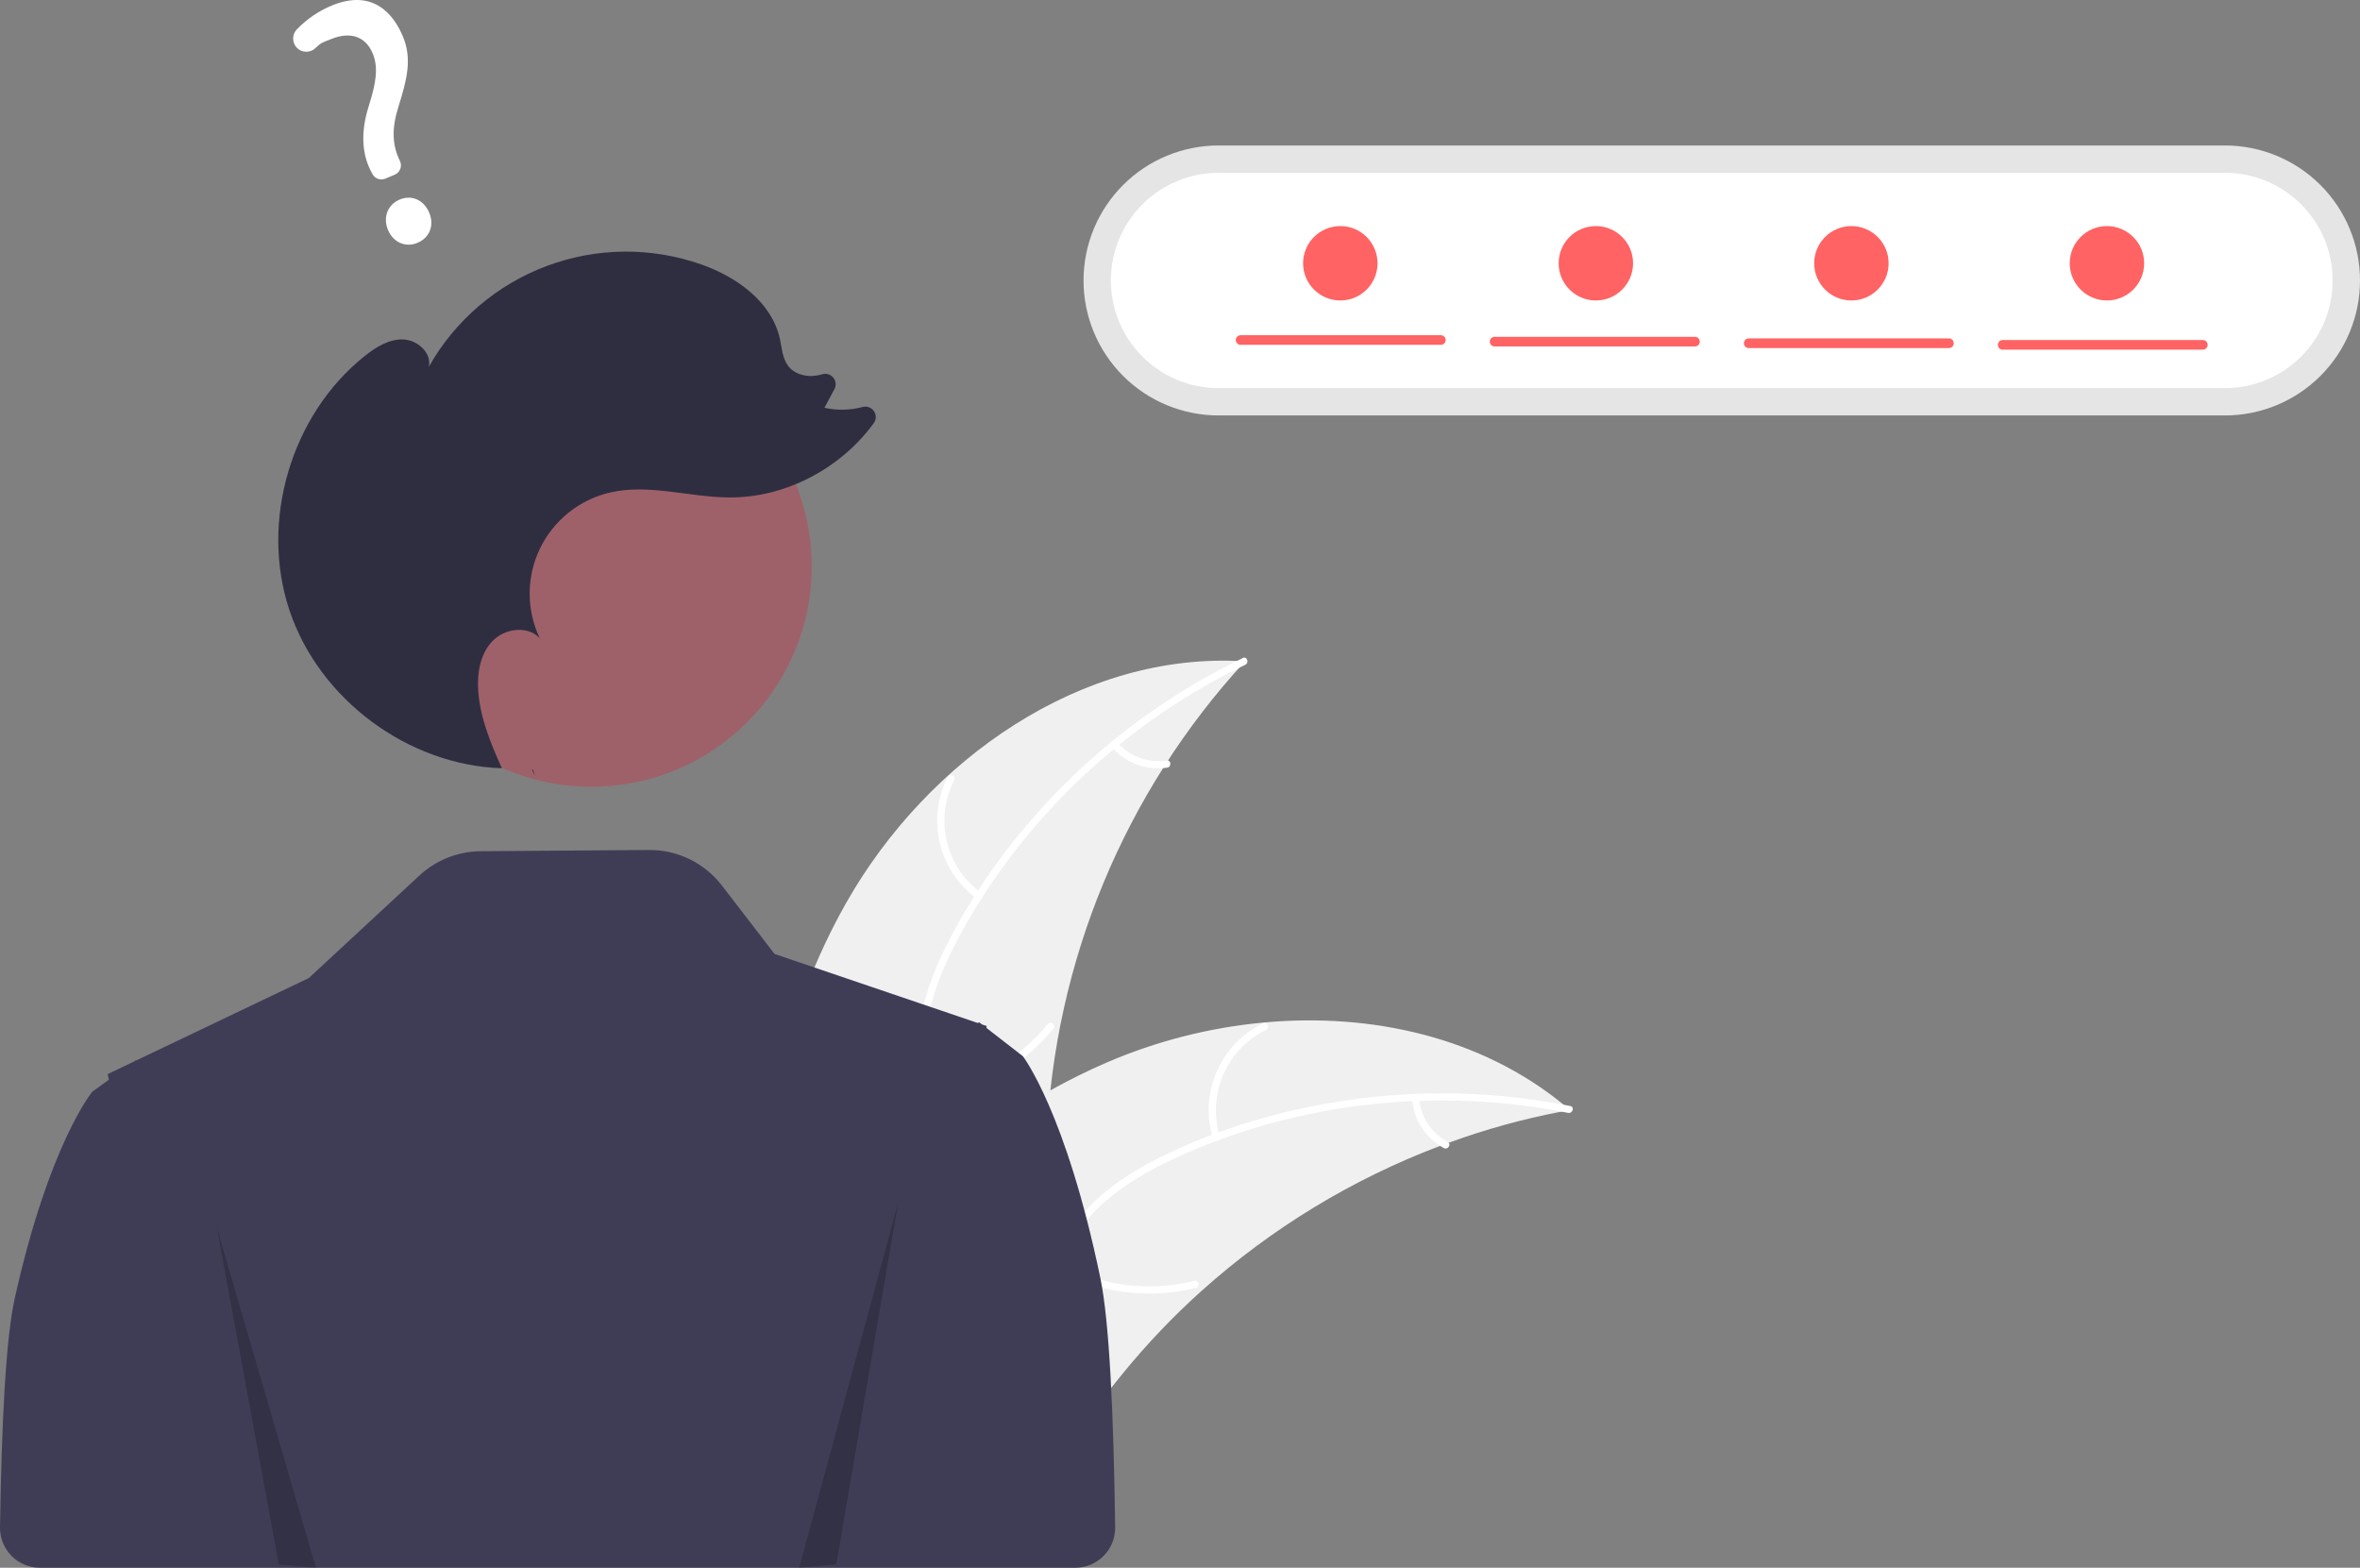 <svg width="280" height="186" viewBox="0 0 280 186" fill="none" xmlns="http://www.w3.org/2000/svg">
<rect x="0" y="0" width="280" height="186" fill="#808080" stroke="none"/>
<g clip-path="url(#clip0_123_373)">
<path d="M100.436 107.045C110.032 90.172 128.336 77.217 147.712 78.465C133.419 94.001 125.085 114.089 124.184 135.176C123.866 143.309 124.359 152.389 118.956 158.479C115.595 162.268 110.456 164.104 105.404 164.489C100.352 164.874 95.301 163.961 90.316 163.053L89.107 163.424C88.646 144.021 90.841 123.917 100.436 107.045Z" fill="#F0F0F0"/>
<path d="M147.741 78.871C133.412 85.766 121.195 97.281 113.695 111.324C112.073 114.36 110.693 117.581 110.09 120.987C109.488 124.394 109.909 127.638 111.073 130.874C112.137 133.832 113.569 136.735 113.895 139.901C114.239 143.237 113.011 146.357 110.8 148.833C108.095 151.863 104.462 153.74 100.846 155.452C96.831 157.354 92.63 159.265 89.786 162.813C89.442 163.243 88.794 162.684 89.138 162.254C94.086 156.081 102.556 154.92 108.429 149.947C111.17 147.626 113.227 144.466 113.097 140.763C112.984 137.525 111.51 134.53 110.407 131.544C109.248 128.408 108.67 125.256 109.086 121.913C109.511 118.493 110.768 115.211 112.305 112.147C115.771 105.236 120.513 98.892 125.947 93.407C132.191 87.103 139.468 81.913 147.464 78.062C147.959 77.823 148.232 78.634 147.741 78.871Z" fill="white"/>
<path d="M115.892 106.631C113.695 105.025 112.141 102.692 111.507 100.047C110.873 97.402 111.2 94.617 112.43 92.191C112.68 91.701 113.454 92.067 113.203 92.558C112.054 94.815 111.749 97.409 112.345 99.871C112.94 102.332 114.397 104.501 116.451 105.983C116.897 106.306 116.335 106.952 115.892 106.631Z" fill="white"/>
<path d="M110.335 129.445C115.84 128.641 120.838 125.793 124.335 121.468C124.681 121.04 125.329 121.599 124.983 122.027C121.336 126.52 116.128 129.474 110.398 130.298C109.852 130.376 109.792 129.522 110.335 129.445V129.445Z" fill="white"/>
<path d="M132.614 88.155C133.334 88.954 134.242 89.561 135.255 89.921C136.268 90.282 137.355 90.386 138.418 90.224C138.963 90.139 139.022 90.992 138.48 91.077C137.305 91.251 136.105 91.135 134.985 90.739C133.864 90.342 132.859 89.678 132.055 88.803C131.972 88.727 131.921 88.622 131.913 88.51C131.905 88.398 131.94 88.287 132.01 88.2C132.085 88.114 132.19 88.062 132.303 88.053C132.416 88.045 132.528 88.082 132.614 88.155Z" fill="white"/>
<path d="M186.265 131.692C185.926 131.754 185.587 131.817 185.245 131.886C180.696 132.754 176.224 133.99 171.874 135.581C171.536 135.699 171.195 135.823 170.861 135.95C160.423 139.896 150.808 145.744 142.506 153.198C139.205 156.168 136.135 159.383 133.322 162.818C129.438 167.562 125.604 173.014 120.528 176.107C120.002 176.436 119.456 176.732 118.894 176.993L89.653 164.87C89.601 164.809 89.545 164.754 89.492 164.693L88.302 164.263C88.435 164.075 88.577 163.884 88.71 163.697C88.786 163.588 88.869 163.481 88.946 163.372C88.999 163.301 89.052 163.229 89.096 163.161C89.114 163.137 89.131 163.113 89.146 163.096C89.19 163.028 89.238 162.97 89.279 162.909C90.068 161.837 90.865 160.769 91.672 159.704C91.675 159.697 91.675 159.697 91.684 159.693C97.851 151.597 104.748 143.945 112.588 137.582C112.824 137.391 113.063 137.192 113.312 137.007C116.862 134.158 120.639 131.604 124.605 129.371C126.78 128.155 129.016 127.05 131.303 126.06C137.219 123.513 143.498 121.912 149.911 121.316C162.695 120.13 175.717 123.043 185.522 131.071C185.772 131.276 186.017 131.479 186.265 131.692Z" fill="#F0F0F0"/>
<path d="M186.045 132.035C170.452 128.917 153.761 130.759 139.314 137.458C136.19 138.906 133.148 140.647 130.616 143.004C128.082 145.362 126.465 148.205 125.445 151.489C124.513 154.492 123.908 157.671 122.261 160.395C120.526 163.266 117.667 165.018 114.41 165.665C110.425 166.456 106.394 165.768 102.475 164.959C98.124 164.061 93.619 163.059 89.211 164.181C88.677 164.317 88.497 163.48 89.03 163.345C96.7 161.393 104.161 165.563 111.846 165.127C115.432 164.923 118.978 163.638 121.105 160.604C122.965 157.95 123.592 154.672 124.51 151.623C125.473 148.422 126.911 145.557 129.256 143.138C131.655 140.664 134.636 138.8 137.708 137.278C144.638 133.846 152.247 131.635 159.888 130.526C168.671 129.25 177.608 129.486 186.311 131.222C186.85 131.33 186.58 132.142 186.045 132.035V132.035Z" fill="white"/>
<path d="M143.895 135.033C143.108 132.429 143.272 129.63 144.359 127.137C145.446 124.643 147.385 122.617 149.828 121.42C150.323 121.179 150.72 121.937 150.225 122.178C147.947 123.289 146.142 125.176 145.134 127.5C144.127 129.825 143.984 132.432 144.731 134.852C144.893 135.378 144.055 135.556 143.895 135.033Z" fill="white"/>
<path d="M125.717 149.905C130.596 152.575 136.303 153.31 141.7 151.961C142.234 151.827 142.414 152.663 141.88 152.797C136.262 154.19 130.325 153.414 125.254 150.624C124.77 150.357 125.237 149.64 125.717 149.905Z" fill="white"/>
<path d="M168.375 130.345C168.469 131.416 168.828 132.446 169.42 133.344C170.011 134.242 170.816 134.979 171.763 135.489C172.249 135.749 171.782 136.466 171.299 136.208C170.256 135.64 169.367 134.825 168.712 133.834C168.056 132.844 167.653 131.708 167.538 130.525C167.518 130.415 167.541 130.301 167.602 130.206C167.663 130.112 167.757 130.044 167.866 130.017C167.977 129.994 168.093 130.015 168.188 130.076C168.283 130.138 168.35 130.234 168.375 130.345Z" fill="white"/>
<path d="M130.563 151.693C126.468 131.901 121.35 125.302 121.35 125.302L119.394 123.787L117.042 121.961L117.054 121.726L116.496 121.536L116.365 121.435L116.15 121.27L116.116 121.307L116.043 121.382L105.401 117.767L91.9 113.183L85.649 105.06C84.631 103.738 83.32 102.668 81.819 101.937C80.318 101.205 78.668 100.831 76.999 100.843L57.033 100.991C54.333 101.011 51.739 102.039 49.76 103.874L36.636 116.042L16.188 125.804L16.153 125.769L15.939 125.923L12.779 127.433L12.909 128.111L10.954 129.522C10.954 129.522 5.835 135.662 1.74 154.078C0.698 158.763 0.186 168.815 0.001 181.202C-0.009 181.829 0.107 182.451 0.34 183.032C0.573 183.614 0.92 184.143 1.36 184.59C1.8 185.036 2.324 185.391 2.903 185.633C3.481 185.875 4.102 186 4.729 186H113.948V186H127.58C128.206 186 128.827 185.875 129.404 185.633C129.982 185.391 130.506 185.037 130.946 184.591C131.386 184.145 131.733 183.617 131.967 183.036C132.201 182.455 132.317 181.833 132.308 181.207C132.127 167.728 131.615 156.775 130.563 151.693Z" fill="#3F3D56"/>
<path d="M144.577 17.26C140.328 17.26 136.252 18.947 133.248 21.951C130.243 24.954 128.555 29.028 128.555 33.275C128.555 37.523 130.243 41.596 133.248 44.6C136.252 47.603 140.328 49.29 144.577 49.29H263.978C268.227 49.29 272.303 47.603 275.307 44.6C278.312 41.596 280 37.523 280 33.275C280 29.028 278.312 24.954 275.307 21.951C272.303 18.947 268.227 17.26 263.978 17.26H144.577Z" fill="#E5E5E5"/>
<path d="M144.577 20.501C141.187 20.501 137.937 21.847 135.54 24.243C133.144 26.638 131.797 29.887 131.797 33.275C131.797 36.663 133.144 39.912 135.54 42.308C137.937 44.703 141.187 46.049 144.577 46.049H263.978C267.367 46.049 270.618 44.703 273.014 42.308C275.411 39.912 276.757 36.663 276.757 33.275C276.757 29.887 275.411 26.638 273.014 24.243C270.618 21.847 267.367 20.501 263.978 20.501H144.577Z" fill="white"/>
<path d="M70.151 93.345C84.597 93.345 96.308 81.639 96.308 67.199C96.308 52.759 84.597 41.053 70.151 41.053C55.705 41.053 43.994 52.759 43.994 67.199C43.994 81.639 55.705 93.345 70.151 93.345Z" fill="#9E616A"/>
<path d="M63.46 92.065C63.348 91.819 63.237 91.572 63.126 91.325C63.168 91.326 63.211 91.332 63.254 91.333L63.46 92.065Z" fill="#2F2E41"/>
<path d="M43.267 42.242C44.59 41.188 46.136 40.217 47.827 40.272C49.519 40.326 51.234 41.853 50.884 43.508C53.99 38.009 58.936 33.78 64.851 31.563C70.766 29.346 77.274 29.282 83.232 31.383C87.436 32.866 91.558 35.832 92.524 40.182C92.772 41.299 92.825 42.523 93.523 43.43C94.402 44.573 96.085 44.832 97.47 44.43C97.484 44.426 97.498 44.422 97.512 44.417C97.746 44.338 97.999 44.33 98.237 44.395C98.476 44.46 98.689 44.595 98.85 44.783C99.011 44.971 99.112 45.203 99.139 45.449C99.167 45.694 99.12 45.943 99.005 46.161L97.816 48.379C99.315 48.713 100.873 48.68 102.357 48.282C102.604 48.218 102.864 48.231 103.103 48.32C103.341 48.409 103.547 48.57 103.69 48.781C103.834 48.991 103.909 49.241 103.905 49.495C103.901 49.75 103.818 49.997 103.668 50.203C99.746 55.586 93.193 59.062 86.507 59.021C81.754 58.992 76.952 57.355 72.327 58.447C70.538 58.87 68.865 59.687 67.434 60.84C66.002 61.993 64.846 63.452 64.052 65.109C63.257 66.766 62.844 68.581 62.842 70.418C62.841 72.256 63.251 74.071 64.043 75.73C62.622 74.176 59.875 74.544 58.421 76.067C56.968 77.591 56.592 79.864 56.738 81.964C56.962 85.176 58.221 88.202 59.548 91.147C48.421 90.797 37.897 82.995 34.354 72.443C30.797 61.846 34.525 49.213 43.267 42.242Z" fill="#2F2E41"/>
<path opacity="0.2" d="M25.745 145.718L33.082 185.617L37.484 186L25.745 145.718Z" fill="black"/>
<path opacity="0.2" d="M106.558 142.708L99.222 185.588L94.82 186L106.558 142.708Z" fill="black"/>
<path d="M49.524 28.814C48.117 29.401 46.65 28.758 46.034 27.285C45.409 25.788 45.993 24.27 47.422 23.673C48.851 23.077 50.293 23.722 50.928 25.242C51.554 26.739 50.976 28.208 49.524 28.814ZM46.83 20.728L45.711 21.195C45.432 21.311 45.119 21.317 44.835 21.213C44.552 21.109 44.317 20.902 44.179 20.633L44.123 20.525C42.92 18.356 42.782 15.719 43.716 12.693C44.581 9.978 44.94 8.068 44.218 6.338C43.382 4.338 41.598 3.712 39.323 4.62C38.441 4.988 38.16 4.982 37.465 5.671C37.315 5.822 37.134 5.942 36.936 6.022C36.738 6.103 36.525 6.143 36.311 6.139C36.104 6.137 35.9 6.093 35.711 6.01C35.521 5.927 35.35 5.806 35.208 5.656C34.935 5.366 34.782 4.983 34.78 4.585C34.778 4.186 34.927 3.802 35.197 3.509C36.365 2.288 37.772 1.321 39.332 0.671C44.22 -1.369 46.681 1.643 47.807 4.339C48.908 6.975 48.289 9.422 47.293 12.59C46.459 15.223 46.508 17.173 47.455 19.113C47.524 19.26 47.562 19.419 47.567 19.58C47.573 19.742 47.545 19.903 47.487 20.054C47.428 20.205 47.34 20.342 47.227 20.458C47.114 20.574 46.979 20.666 46.83 20.728L46.83 20.728Z" fill="white"/>
<path d="M170.951 40.913H147.195C147.119 40.914 147.044 40.899 146.974 40.871C146.904 40.842 146.841 40.8 146.787 40.747C146.734 40.694 146.691 40.631 146.662 40.561C146.633 40.491 146.618 40.417 146.618 40.341C146.618 40.266 146.633 40.191 146.662 40.121C146.691 40.052 146.734 39.989 146.787 39.935C146.841 39.882 146.904 39.84 146.974 39.812C147.044 39.783 147.119 39.769 147.195 39.769H170.951C171.102 39.77 171.247 39.831 171.353 39.938C171.46 40.045 171.519 40.19 171.519 40.341C171.519 40.492 171.46 40.637 171.353 40.744C171.247 40.852 171.102 40.912 170.951 40.913Z" fill="#FF6363"/>
<path d="M201.087 41.104H177.331C177.256 41.104 177.181 41.09 177.111 41.062C177.041 41.033 176.977 40.991 176.924 40.938C176.87 40.885 176.828 40.821 176.799 40.752C176.77 40.682 176.755 40.607 176.755 40.532C176.755 40.456 176.77 40.382 176.799 40.312C176.828 40.242 176.87 40.179 176.924 40.126C176.977 40.073 177.041 40.031 177.111 40.002C177.181 39.974 177.256 39.959 177.331 39.96H201.087C201.163 39.959 201.238 39.974 201.308 40.002C201.377 40.031 201.441 40.073 201.495 40.126C201.548 40.179 201.591 40.242 201.62 40.312C201.649 40.382 201.664 40.456 201.664 40.532C201.664 40.607 201.649 40.682 201.62 40.752C201.591 40.821 201.548 40.885 201.495 40.938C201.441 40.991 201.377 41.033 201.308 41.062C201.238 41.09 201.163 41.104 201.087 41.104Z" fill="#FF6363"/>
<path d="M231.224 41.295H207.468C207.316 41.294 207.172 41.233 207.065 41.126C206.959 41.019 206.899 40.874 206.899 40.723C206.899 40.572 206.959 40.427 207.065 40.319C207.172 40.212 207.316 40.152 207.468 40.151H231.224C231.299 40.15 231.374 40.165 231.444 40.193C231.514 40.222 231.578 40.264 231.631 40.317C231.685 40.37 231.727 40.433 231.756 40.503C231.785 40.572 231.8 40.647 231.8 40.723C231.8 40.798 231.785 40.873 231.756 40.942C231.727 41.012 231.685 41.075 231.631 41.128C231.578 41.182 231.514 41.224 231.444 41.252C231.374 41.281 231.299 41.295 231.224 41.295H231.224Z" fill="#FF6363"/>
<path d="M261.36 41.485H237.604C237.453 41.484 237.308 41.423 237.202 41.316C237.095 41.209 237.036 41.064 237.036 40.913C237.036 40.762 237.095 40.617 237.202 40.51C237.308 40.403 237.453 40.342 237.604 40.341H261.36C261.511 40.342 261.656 40.403 261.763 40.51C261.869 40.617 261.929 40.762 261.929 40.913C261.929 41.064 261.869 41.209 261.763 41.316C261.656 41.423 261.511 41.484 261.36 41.485Z" fill="#FF6363"/>
<path d="M159.021 35.649C161.459 35.649 163.436 33.673 163.436 31.236C163.436 28.799 161.459 26.823 159.021 26.823C156.582 26.823 154.605 28.799 154.605 31.236C154.605 33.673 156.582 35.649 159.021 35.649Z" fill="#FF6363"/>
<path d="M189.339 35.649C191.777 35.649 193.754 33.673 193.754 31.236C193.754 28.799 191.777 26.823 189.339 26.823C186.9 26.823 184.924 28.799 184.924 31.236C184.924 33.673 186.9 35.649 189.339 35.649Z" fill="#FF6363"/>
<path d="M219.657 35.649C222.096 35.649 224.073 33.673 224.073 31.236C224.073 28.799 222.096 26.823 219.657 26.823C217.219 26.823 215.242 28.799 215.242 31.236C215.242 33.673 217.219 35.649 219.657 35.649Z" fill="#FF6363"/>
<path d="M249.976 35.649C252.414 35.649 254.391 33.673 254.391 31.236C254.391 28.799 252.414 26.823 249.976 26.823C247.537 26.823 245.561 28.799 245.561 31.236C245.561 33.673 247.537 35.649 249.976 35.649Z" fill="#FF6363"/>
</g>
<defs>
<clipPath id="clip0_123_373">
<rect width="280" height="186" fill="white"/>
</clipPath>
</defs>
</svg>
